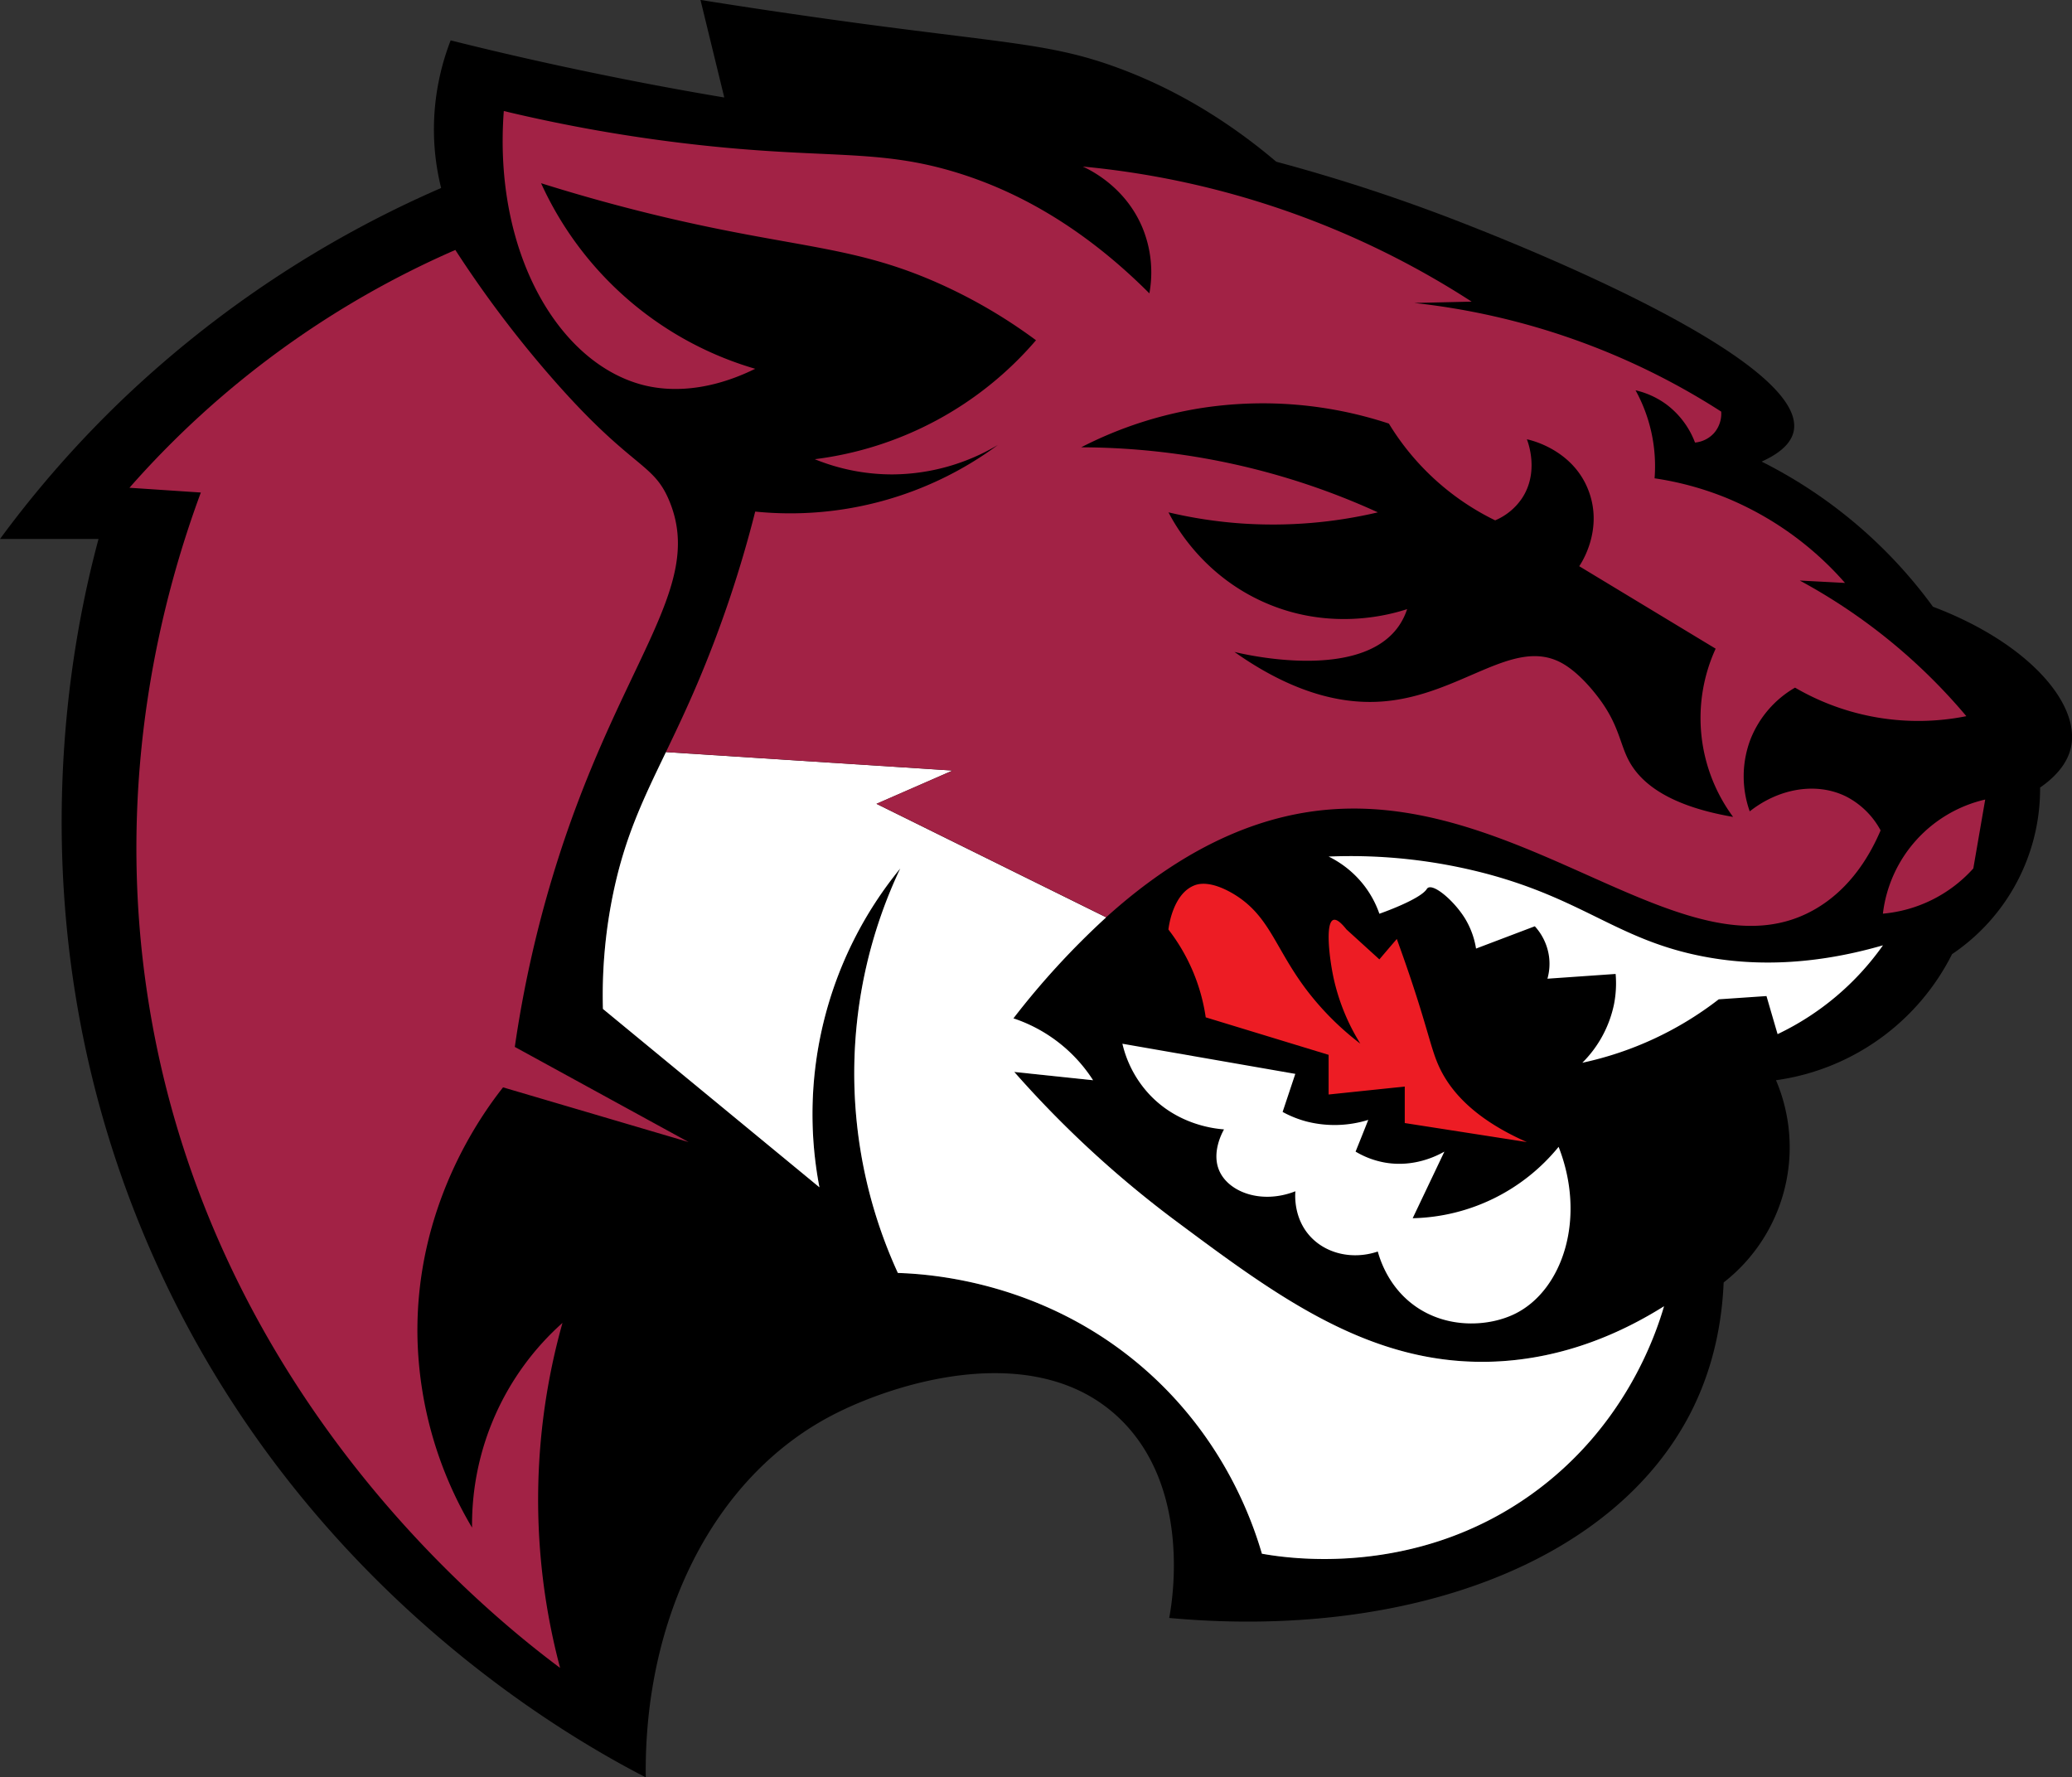 <svg id="Layer_1" data-name="Layer 1" xmlns="http://www.w3.org/2000/svg" viewBox="0 0 1022.3 876.91"><rect x="0" y="0" width="1022.3" height="876.91" fill="#333333" stroke="none"/><defs><style>.cls-1{fill:#a22245;}.cls-2{fill:#fff;}.cls-3{fill:#ed1c24;}.cls-4{fill:none;}</style></defs><path d="M993.7,396.17a235,235,0,0,0-84.53-71.6c12.08-5.44,15-11.19,15.81-15,7.3-35.82-140.5-93.78-162.55-102.43a871.69,871.69,0,0,0-92.73-30.52c-30.47-25.82-58.35-39-77.82-46.2-31.65-11.72-52.6-12-126.45-21.88-34.38-4.63-62.22-8.93-79.82-11.74q5.86,24.06,11.74,48.13-35.84-6-74-14.09-31.51-6.69-61-14.09a121.58,121.58,0,0,0-8.22,47,120.1,120.1,0,0,0,3.52,25.83,538.6,538.6,0,0,0-156.13,103.3A530.24,530.24,0,0,0,40,362.75H88.61c-12,44.64-42.79,182,20,337.47,70.7,175.13,212,253.88,250,273.52-1-78.12,32.95-147.69,91.56-178.44,31.39-16.46,102-38.68,143.22,2.35,34.52,34.39,24.91,89.87,23.48,97.44C734.13,905.82,835.93,868,874,794.13c7.76-15.08,15.22-36.24,16.43-64.56a84.54,84.54,0,0,0,25.83-99.79,114.91,114.91,0,0,0,86.87-62.21,98.33,98.33,0,0,0,43.43-82.18c11.38-7.88,14.33-15.55,15.26-20C1066.39,443.66,1040.25,413.77,993.7,396.17ZM795.7,834c-58,41.56-121.13,31.49-133.05,29.35C657.54,846,643.36,806.45,605.52,773,556.1,729.31,499.66,725.41,483,724.87a236.25,236.25,0,0,1,1.18-199.57A191.39,191.39,0,0,0,444.3,682.61l-106.82-88a247.2,247.2,0,0,1,5.09-57.14c5.84-28,14.9-46.51,26-69.57L510,477l-37.56,16.43,113.33,56A391,391,0,0,0,540,599.26a74.66,74.66,0,0,1,39.3,30.52l-38.88-4.09a521.27,521.27,0,0,0,80,73.74c49.92,37.16,96,71.42,156.34,69.19,35.5-1.32,64.41-14.83,84.31-27.32C856.72,756.06,841.39,801.32,795.7,834Z" transform="translate(-40 -96.83)"/><path class="cls-1" d="M316.35,919.74a322.84,322.84,0,0,1,1.17-170.22,133.28,133.28,0,0,0-44.61,101A191.83,191.83,0,0,1,246,757.7c-1.59-65.32,31.58-110.92,42.2-124.4l91.57,27L294,613.35a576.72,576.72,0,0,1,18.79-84.52c31.65-104.57,75.44-141.08,57.52-184.68-8.18-19.93-18.52-15.18-59.87-63a550.31,550.31,0,0,1-45.78-61A457.36,457.36,0,0,0,103.87,337.48l35.22,2.35C121.67,386.91,95.42,478.58,113.26,591,144,785,282.8,894.65,316.35,919.74Z" transform="translate(-40 -96.83)"/><path class="cls-2" d="M861,741.3c-4.32,14.76-19.65,60-65.34,92.74-58,41.56-121.13,31.49-133.05,29.35C657.54,846,643.36,806.45,605.52,773,556.1,729.31,499.66,725.41,483,724.87a236.25,236.25,0,0,1,1.18-199.57A191.39,191.39,0,0,0,444.3,682.61l-106.82-88a247.2,247.2,0,0,1,5.09-57.14c5.84-28,14.9-46.51,26-69.57L510,477l-37.56,16.43,113.33,56A391,391,0,0,0,540,599.26a74.66,74.66,0,0,1,39.3,30.52l-38.88-4.09a521.27,521.27,0,0,0,80,73.74c49.92,37.16,96,71.42,156.34,69.19C812.23,767.3,841.14,753.79,861,741.3Z" transform="translate(-40 -96.83)"/><path class="cls-1" d="M903.7,461.52a51.41,51.41,0,0,0-.4,35.61c14.51-11.45,32.9-14.47,47.35-7.43a40.1,40.1,0,0,1,17.22,16.82c-5,11.72-14.47,28.48-32.09,38.74-61.73,36-141.14-56.18-238.63-49.12-29.93,2.17-68.09,14.17-111.38,53.25l-113.33-56L510,477l-141.44-9.13c4.81-10,10-20.86,15.48-33.73a579.78,579.78,0,0,0,28.57-84.91,172.37,172.37,0,0,0,119.74-32.87,102.8,102.8,0,0,1-52.05,14.53A101.25,101.25,0,0,1,442,323.39,171.89,171.89,0,0,0,551.15,264.7a255.21,255.21,0,0,0-47.37-27.79c-41.49-18.63-69.26-17.52-132.26-32.08-14.94-3.46-37.37-9.07-64.56-17.61a167.55,167.55,0,0,0,105.65,91.56c-27.48,13.51-47.36,10-55.14,8.05-42-10.72-74.16-65.71-68.9-135.22A776.85,776.85,0,0,0,381.7,168c66.16,7.58,91.06,1.84,130.69,14.09,24.31,7.52,58.36,23.1,94.7,59.48A57.83,57.83,0,0,0,603.6,209c-8.32-19.72-25.13-28.05-29.38-30a426.51,426.51,0,0,1,191.87,66.65l-28.31.65a350.09,350.09,0,0,1,151.44,53.61,14.58,14.58,0,0,1-3.52,10.57,14.4,14.4,0,0,1-9.4,4.69,42.06,42.06,0,0,0-14.08-18.78,41.4,41.4,0,0,0-15.26-7,77.6,77.6,0,0,1,9.39,43.43A153.57,153.57,0,0,1,892,342.57a157.61,157.61,0,0,1,58.3,41.86L928,383.26a283.33,283.33,0,0,1,82.17,66.91,120.71,120.71,0,0,1-84.52-14.08A51.17,51.17,0,0,0,903.7,461.52Z" transform="translate(-40 -96.83)"/><path class="cls-1" d="M969,547.61a68.05,68.05,0,0,0,44.61-22.31q2.94-17,5.87-34A65.71,65.71,0,0,0,969,547.61Z" transform="translate(-40 -96.83)"/><path class="cls-2" d="M593.78,611.78l85.31,14.87-6.26,18.78a52.77,52.77,0,0,0,11.74,4.7,56,56,0,0,0,30.52-.78Q712,657.18,708.83,665a42.54,42.54,0,0,0,14.87,5.48c14,2.3,25.09-3.29,28.95-5.48L737,697.87a95.57,95.57,0,0,0,72-35.22c13.83,35.38,1.9,70.52-21.13,82.18-13.08,6.62-34,7.8-50.09-3.92-12.38-9-16.65-21.77-18-26.61-12.46,4.2-25.76,1.08-33.65-7.82-7.69-8.68-7.21-19.46-7-21.91-16.72,6.58-33,.43-37.57-10.18-3.86-8.86,1.36-18.58,2.35-20.35-4.67-.34-22.73-2.24-36.78-17.21A55,55,0,0,1,593.78,611.78Z" transform="translate(-40 -96.83)"/><path class="cls-2" d="M695.52,519.43A262.63,262.63,0,0,1,773.78,528c48.15,12.93,64.83,32.66,106.44,40.7,20.09,3.88,49.88,5.79,88.82-5.48a134.23,134.23,0,0,1-52,43.83q-2.75-9.39-5.48-18.79L888,589.87a166.95,166.95,0,0,1-67.3,31.3,57,57,0,0,0,15.65-28.95,53.69,53.69,0,0,0,.78-14.87l-33.65,2.35a27.08,27.08,0,0,0,.78-11,27.75,27.75,0,0,0-7-14.87l-29,11A41,41,0,0,0,762.83,550c-5.32-8.63-15.24-17.12-18.33-15.12a1.58,1.58,0,0,0-.46.44c-3.13,5.29-23.47,12.33-23.47,12.33a49.36,49.36,0,0,0-7.05-13.31A50,50,0,0,0,695.52,519.43Z" transform="translate(-40 -96.83)"/><path class="cls-3" d="M616.48,555.43a92.48,92.48,0,0,1,18.41,43.33l60.63,18.5v19.57l37.57-3.92v18l60.26,9.39c-27.68-12.19-38.85-26.82-43.83-38.34-3.9-9-5.66-20-16.43-50.87-1.62-4.63-3-8.42-3.92-11q-4.3,5-8.6,10.07l-16.23-14.77c-2-2.5-4.62-5.32-6.47-4.69-4,1.36-2.07,18.32,0,28.17a103.06,103.06,0,0,0,13.3,32.87,139.43,139.43,0,0,1-26.6-26.61c-15.87-21-18.21-37.07-36.79-47.74-10.55-6-16.19-4.53-18-3.91C618.66,537.36,616.61,554.24,616.48,555.43Z" transform="translate(-40 -96.83)"/><path d="M573.43,317.52A196.48,196.48,0,0,1,633.7,298a198.56,198.56,0,0,1,91.56,7.82,125.84,125.84,0,0,0,52.44,47.74A30.09,30.09,0,0,0,791,342.57c8.4-12.8,3-27.33,2.35-29,1.11.21,22.92,4.79,30.59,25.8,7,19.07-3.7,35.25-4.77,36.81l67.31,40.69a82.13,82.13,0,0,0,8.61,83c-33.26-5.72-46.22-17.66-51.66-28.17-4.19-8.12-4.85-17.22-14.08-29.74-1.52-2.06-9.53-12.92-18.78-18-23.86-13.11-49.6,15.64-87.67,18.89-16.31,1.4-41.27-1.34-73.83-24.37,4.81,1.19,61.64,14.59,80.89-12.52a32.23,32.23,0,0,0,4.3-8.61c-7.2,2.37-37,11.28-70-3.13-30.17-13.15-44-37.36-47.74-44.61a224.35,224.35,0,0,0,36,5.48,226.22,226.22,0,0,0,67.3-5.48,354.49,354.49,0,0,0-146.35-32.09Z" transform="translate(-40 -96.83)"/><line class="cls-4" x1="546.55" y1="452.94" x2="545.77" y2="452.56"/><line class="cls-4" x1="328.56" y1="371.03" x2="328.38" y2="371.02"/></svg>